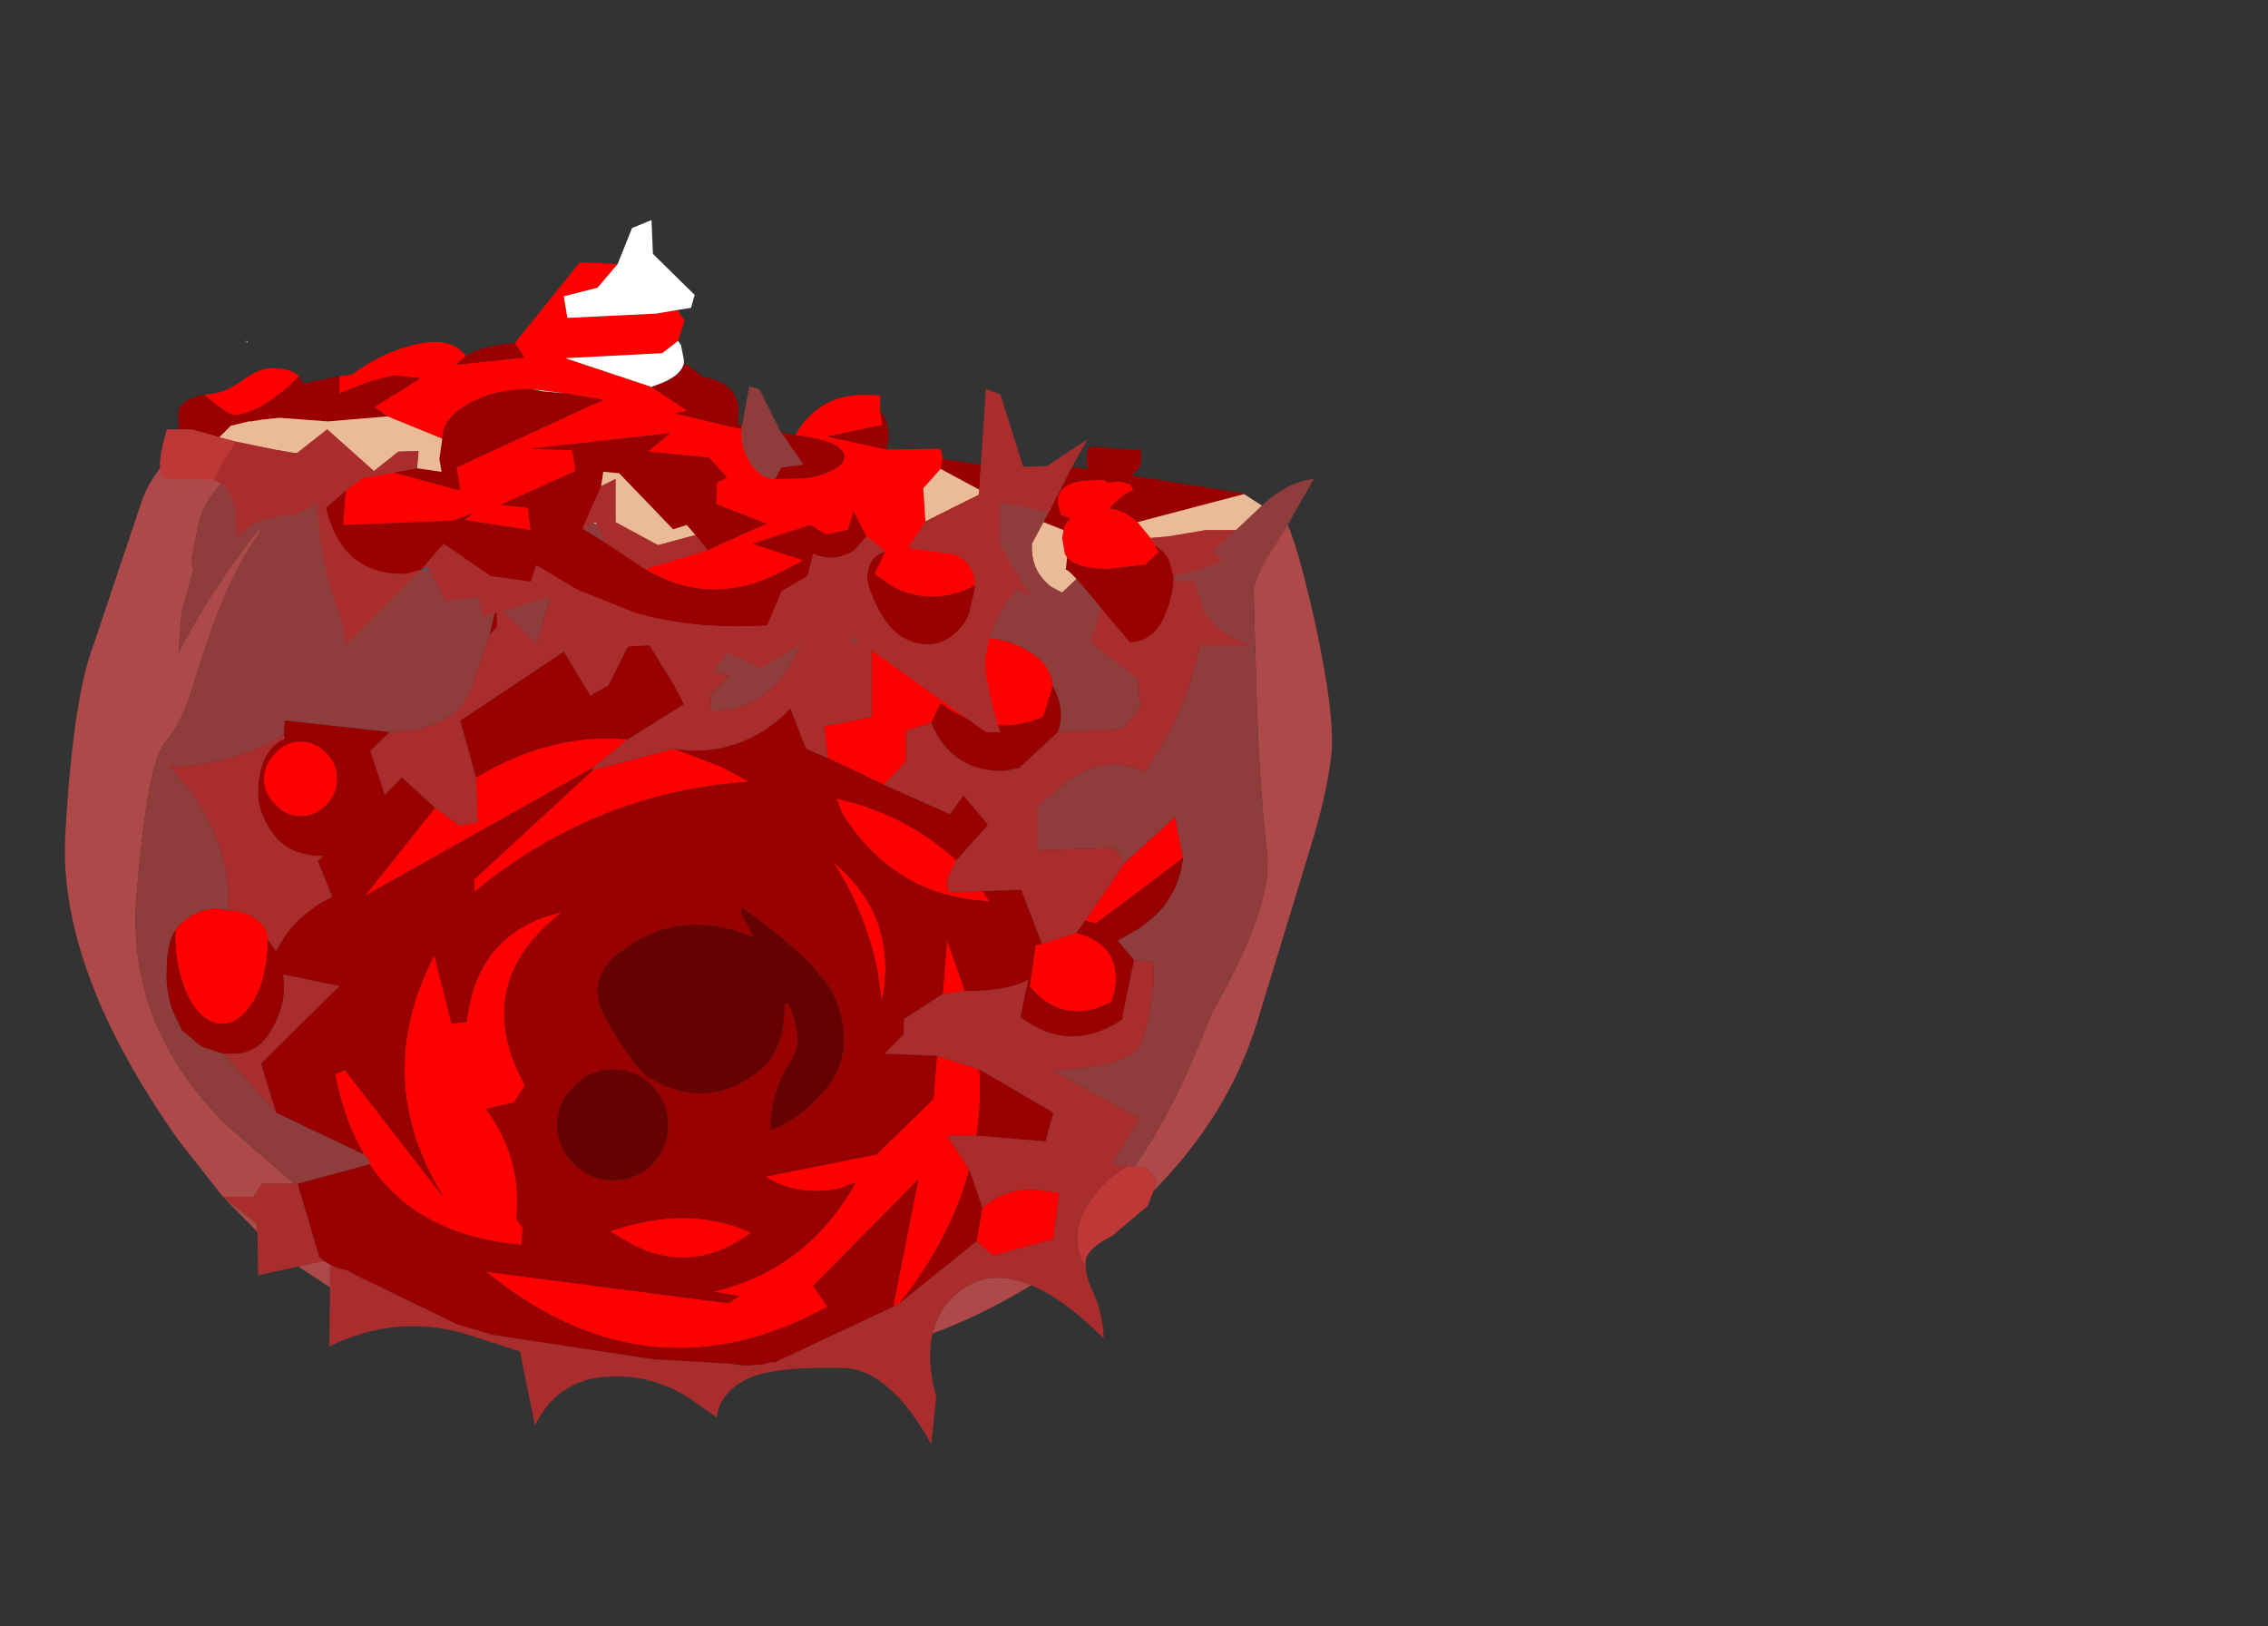 <?xml version="1.0" encoding="UTF-8" standalone="no"?>
<svg xmlns:ffdec="https://www.free-decompiler.com/flash" xmlns:xlink="http://www.w3.org/1999/xlink" ffdec:objectType="frame" height="113.05px" width="157.7px" xmlns="http://www.w3.org/2000/svg">
  <rect width="100%" height="100%" fill="#333333" stroke="none"/>
  <g transform="matrix(1.0, 0.0, 0.0, 1.0, 49.9, 60.5)">
    <use ffdec:characterId="1685" height="72.95" transform="matrix(1.0, 0.0, 0.0, 1.0, -45.4, -33.05)" width="88.1" xlink:href="#shape0"/>
    <use ffdec:characterId="1684" height="35.6" id="wound" transform="matrix(1.0, 0.0, 0.0, 1.0, -38.8, -45.2)" width="80.25" xlink:href="#sprite0"/>
  </g>
  <defs>
    <g id="shape0" transform="matrix(1.0, 0.0, 0.0, 1.0, 45.4, 33.05)">
      <path d="M-32.0 25.15 L-34.4 22.7 -37.5 18.75 Q-45.95 6.8 -45.35 -2.65 -44.8 -12.15 -43.35 -15.8 L-40.15 -25.35 Q-38.35 -31.2 -28.0 -32.75 -24.55 -33.25 -19.25 -32.95 L-7.75 -32.35 Q-3.65 -32.2 3.75 -30.5 L17.55 -27.75 24.65 -26.4 Q25.35 -26.05 27.4 -26.4 L29.55 -26.6 33.95 -25.95 Q38.25 -25.5 39.1 -24.85 39.95 -24.25 41.5 -17.4 43.0 -10.55 42.65 -7.8 42.3 -5.05 41.15 -1.35 L37.5 10.6 Q35.5 17.05 30.3 22.3 L30.55 21.55 29.8 20.7 28.95 20.6 29.25 20.2 Q31.2 17.35 33.0 13.25 L34.4 9.85 Q38.6 2.5 38.2 -1.15 37.6 -6.65 37.45 -12.9 L37.25 -20.05 Q37.25 -22.2 32.75 -22.95 L23.75 -24.55 18.3 -26.5 11.5 -28.75 0.0 -28.8 -10.6 -30.5 -24.25 -31.0 Q-29.3 -30.8 -32.7 -28.4 -35.45 -26.5 -36.05 -24.25 L-36.6 -21.55 -36.45 -20.9 -37.25 -18.0 -37.5 -15.1 Q-35.45 -19.15 -31.9 -23.75 L-31.8 -23.5 Q-34.3 -20.2 -36.45 -12.85 -37.2 -10.35 -38.4 -8.9 -39.65 -7.5 -40.4 1.7 -41.15 10.85 -34.1 17.75 L-29.45 21.8 -31.7 21.8 -32.25 22.7 -34.4 22.7 -32.05 24.55 -32.0 25.15 M21.8 28.85 Q18.35 30.95 14.95 32.2 15.35 30.45 16.7 29.35 18.85 27.6 21.8 28.85 M-26.95 29.0 L-29.15 27.55 -27.4 27.15 -26.95 27.4 -26.95 29.0" fill="#ad4949" fill-rule="evenodd" stroke="none"/>
      <path d="M-29.45 21.8 L-34.1 17.75 Q-41.15 10.85 -40.4 1.7 -39.65 -7.5 -38.4 -8.9 -37.2 -10.35 -36.45 -12.85 -34.3 -20.2 -31.8 -23.5 L-31.9 -23.75 Q-35.45 -19.15 -37.5 -15.1 L-37.25 -18.0 -36.45 -20.9 -36.6 -21.55 -36.05 -24.25 Q-35.45 -26.5 -32.7 -28.4 -29.3 -30.8 -24.25 -31.0 L-10.6 -30.5 0.0 -28.8 11.5 -28.75 18.3 -26.5 23.75 -24.55 32.75 -22.95 Q37.25 -22.2 37.25 -20.05 L37.45 -12.9 Q37.6 -6.65 38.2 -1.15 38.6 2.5 34.4 9.85 L33.0 13.25 Q31.2 17.35 29.25 20.2 L28.95 20.6 28.5 20.55 27.4 20.45 29.35 17.25 23.35 13.95 Q28.85 13.65 29.45 12.05 30.45 9.3 30.3 6.35 L28.95 6.25 27.8 4.9 29.2 4.1 Q32.0 2.3 32.35 -0.85 L31.8 -3.7 28.3 -0.5 27.65 -1.55 22.2 -1.4 22.2 -4.3 24.25 -6.15 Q26.5 -7.85 29.0 -7.1 L29.7 -6.85 Q32.45 -10.7 33.4 -15.1 L33.8 -17.25 32.35 -17.25 Q30.55 -16.9 29.8 -15.3 28.9 -13.45 29.45 -11.45 L28.2 -9.85 23.65 -9.6 Q24.2 -11.15 23.3 -12.8 23.15 -14.25 21.9 -15.05 17.95 -17.55 15.25 -14.1 L12.8 -15.7 12.85 -16.95 9.35 -15.7 8.55 -21.35 7.15 -21.9 Q7.0 -17.7 4.95 -14.15 3.05 -11.1 -0.45 -11.1 L-0.5 -12.15 0.8 -13.5 -0.7 -13.95 -1.85 -18.05 Q-3.15 -17.35 -4.75 -17.8 -9.35 -18.85 -10.3 -23.5 L-12.6 -15.8 -15.35 -18.45 -15.85 -16.4 -17.2 -12.55 Q-18.2 -9.8 -22.8 -9.6 L-30.1 -10.4 -30.15 -9.6 -30.15 -9.45 Q-33.8 -7.3 -38.1 -7.2 -33.75 -2.5 -34.05 2.8 L-34.9 2.65 Q-36.65 2.8 -37.7 4.15 -38.3 5.1 -38.3 6.85 -38.4 8.3 -37.9 9.75 L-37.25 11.1 -35.9 12.25 -34.35 12.75 -30.7 16.85 -24.6 19.75 -24.35 20.0 Q-24.2 20.15 -24.2 20.45 L-29.2 21.8 -29.45 21.8" fill="#8e3c3c" fill-rule="evenodd" stroke="none"/>
      <path d="M-31.55 -6.35 Q-31.55 -7.4 -30.75 -8.15 -30.05 -8.95 -29.0 -8.95 -27.95 -8.95 -27.2 -8.15 -26.45 -7.4 -26.45 -6.35 -26.45 -5.3 -27.2 -4.55 -27.95 -3.75 -29.0 -3.75 -30.05 -3.75 -30.75 -4.55 -31.55 -5.3 -31.55 -6.35 M-31.25 4.85 Q-31.35 7.75 -32.4 9.3 -33.45 10.9 -34.8 10.65 -36.15 10.35 -37.0 8.4 -37.8 6.35 -37.7 4.15 -36.65 2.8 -34.9 2.65 L-34.05 2.8 Q-32.9 2.8 -32.1 3.4 -31.25 4.0 -31.25 4.85 M-24.6 19.75 Q-26.0 17.35 -26.6 14.15 L-25.9 13.9 -19.05 22.75 Q-24.15 14.5 -19.7 5.9 L-18.5 10.65 -17.45 10.55 Q-16.75 4.25 -10.8 2.9 -17.25 7.9 -13.4 14.95 L-14.15 16.15 -16.1 16.6 Q-13.55 20.05 -14.0 24.25 L-13.55 24.85 -13.65 26.05 Q-20.9 25.4 -24.2 20.45 -24.2 20.15 -24.35 20.0 L-24.6 19.75 M12.2 30.35 L13.95 21.5 6.65 28.9 7.65 30.35 5.85 31.25 Q-4.95 36.15 -14.9 28.85 L-16.15 27.9 0.75 30.1 1.5 29.6 -0.35 29.3 Q6.2 27.8 9.6 21.7 L8.4 22.15 Q5.55 22.7 3.3 21.3 L11.05 19.75 15.0 15.9 15.25 12.9 18.2 13.85 Q18.35 16.15 18.0 18.45 L15.95 18.45 17.5 20.8 Q16.2 25.65 12.65 30.1 L12.2 30.35 M15.65 8.6 L15.95 4.8 17.2 8.4 15.65 8.6 M32.35 -0.85 Q29.35 1.45 26.3 3.7 L25.55 3.5 28.3 -0.5 31.8 -3.7 32.35 -0.85 M24.95 4.35 Q28.2 5.2 27.6 8.45 L27.4 9.15 Q24.1 10.9 21.7 8.1 L22.1 5.2 22.55 5.1 24.95 4.35 M18.45 1.45 L18.9 2.15 Q12.35 1.9 8.65 -3.95 L8.25 -5.0 Q13.1 -3.9 16.6 -0.7 L15.95 0.65 16.05 1.5 18.45 1.45 M11.55 -5.95 L7.65 -7.8 7.4 -10.0 10.7 -10.65 10.7 -15.3 12.8 -15.7 15.25 -14.1 Q17.95 -17.55 21.9 -15.05 23.15 -14.25 23.3 -12.8 L22.65 -10.65 Q18.9 -9.1 15.5 -11.6 L14.85 -10.25 13.1 -9.7 13.1 -7.55 11.55 -5.95 M-3.05 -8.45 L0.25 -7.2 2.2 -6.15 Q-8.45 -5.45 -16.9 1.5 L-16.95 0.65 -8.7 -6.95 -3.05 -8.45 M-8.7 -7.1 L-24.55 1.8 -19.65 -4.35 -17.95 -3.1 -16.7 -3.35 -16.8 -6.45 Q-11.55 -9.6 -6.25 -9.1 L-8.7 -7.1 M18.4 23.45 Q20.25 21.95 22.4 22.25 L23.75 22.4 23.35 25.65 19.15 26.8 18.0 25.8 18.4 23.45 M11.45 9.15 L11.4 9.0 11.1 6.95 Q10.25 2.8 8.0 -0.6 12.55 3.15 11.45 8.95 L11.45 9.15 M-7.5 25.1 Q-2.0 23.2 2.35 25.2 -2.05 28.4 -6.5 25.7 L-7.5 25.1" fill="#ff0000" fill-rule="evenodd" stroke="none"/>
      <path d="M-31.55 -6.35 Q-31.55 -5.3 -30.75 -4.55 -30.05 -3.75 -29.0 -3.75 -27.95 -3.75 -27.2 -4.55 -26.45 -5.3 -26.45 -6.35 -26.45 -7.4 -27.2 -8.15 -27.95 -8.95 -29.0 -8.95 -30.05 -8.95 -30.75 -8.15 -31.55 -7.4 -31.55 -6.35 M-31.25 4.85 L-30.7 5.65 Q-29.95 4.05 -28.55 2.95 L-27.75 2.35 -26.8 1.85 -27.8 -0.65 -27.4 -1.0 -27.55 -1.0 Q-30.1 -1.0 -31.25 -3.05 -31.95 -4.25 -31.95 -5.3 -31.95 -8.3 -30.1 -9.15 L-30.15 -9.45 -30.15 -9.6 -30.1 -10.4 -22.8 -9.6 -24.15 -8.3 -23.15 -5.25 -21.95 -6.45 -19.65 -4.35 -24.55 1.8 -8.7 -7.1 -8.7 -6.95 -16.95 0.65 -16.9 1.5 Q-8.45 -5.45 2.2 -6.15 L0.25 -7.2 -3.05 -8.45 Q-1.45 -8.2 0.0 -8.45 2.95 -9.0 5.05 -11.25 L6.15 -8.45 7.65 -7.8 11.55 -5.95 16.15 -3.9 17.1 -5.2 18.8 -3.15 16.6 -0.7 Q13.1 -3.9 8.25 -5.0 L8.65 -3.95 Q12.35 1.9 18.9 2.15 L18.45 1.45 21.1 1.35 22.55 5.1 22.1 5.2 21.7 8.1 Q24.1 10.9 27.4 9.15 L27.6 8.45 Q28.2 5.2 24.95 4.35 L25.55 3.5 26.3 3.7 Q29.35 1.45 32.35 -0.85 32.0 2.3 29.2 4.1 L27.8 4.9 28.95 6.25 28.1 10.4 Q24.45 12.8 21.05 10.2 L21.6 7.6 Q20.2 8.4 17.2 8.4 L15.95 4.8 15.65 8.6 12.95 10.35 12.95 11.4 11.6 12.75 15.25 12.9 15.0 15.9 11.05 19.75 3.3 21.3 Q5.55 22.7 8.4 22.15 L9.6 21.7 Q6.2 27.8 -0.35 29.3 L1.5 29.6 0.75 30.1 -16.15 27.9 -14.9 28.85 Q-4.95 36.15 5.85 31.25 L7.65 30.35 6.65 28.9 13.95 21.5 12.2 30.35 4.0 34.2 3.65 34.2 3.2 34.35 1.85 34.45 0.85 34.3 -4.45 34.0 -15.65 32.3 -18.15 31.55 -25.05 28.2 -25.8 27.8 Q-26.45 27.7 -26.95 27.4 L-27.4 27.15 -27.7 26.9 -29.2 21.8 -24.2 20.45 Q-20.9 25.4 -13.65 26.05 L-13.55 24.85 -14.0 24.25 Q-13.55 20.05 -16.1 16.6 L-14.15 16.15 -13.4 14.95 Q-17.25 7.9 -10.8 2.9 -16.75 4.25 -17.45 10.55 L-18.5 10.65 -19.7 5.9 Q-24.15 14.5 -19.05 22.75 L-25.9 13.9 -26.6 14.15 Q-26.0 17.35 -24.6 19.75 L-30.7 16.85 -31.75 13.45 -26.3 8.05 -30.2 7.25 -30.15 8.2 Q-30.15 9.4 -30.85 10.8 -31.85 12.75 -33.6 12.75 L-34.35 12.75 -35.9 12.25 -37.25 11.1 -37.9 9.75 Q-38.4 8.3 -38.3 6.85 -38.3 5.1 -37.7 4.15 -37.8 6.35 -37.0 8.4 -36.15 10.35 -34.8 10.65 -33.45 10.9 -32.4 9.3 -31.35 7.75 -31.25 4.85 M-16.8 -6.45 L-17.9 -10.4 -10.7 -15.2 -8.85 -12.15 -7.6 -12.85 -6.25 -15.55 -4.75 -15.65 -2.25 -11.6 -6.25 -9.1 Q-11.55 -9.6 -16.8 -6.45 M-15.35 -18.45 L-15.35 -16.9 -15.85 -16.4 -15.35 -18.45 M23.3 -12.8 Q24.2 -11.15 23.65 -9.6 L20.95 -7.1 19.95 -6.9 Q16.25 -6.85 14.85 -10.25 L15.5 -11.6 Q18.9 -9.1 22.65 -10.65 L23.3 -12.8 M18.0 25.8 L12.65 30.1 Q16.2 25.65 17.5 20.8 L18.4 23.45 18.0 25.8 M18.2 13.85 L23.35 16.85 22.8 18.85 18.0 18.45 Q18.35 16.15 18.2 13.85 M11.45 9.15 L11.45 8.95 Q12.55 3.15 8.0 -0.6 10.25 2.8 11.1 6.95 L11.4 9.0 11.45 9.15 M1.65 3.0 L2.55 4.7 Q-2.8 2.35 -7.15 6.0 -9.2 7.85 -7.75 10.35 -6.75 12.25 -5.15 14.15 -0.95 17.0 2.95 13.9 3.7 13.3 4.1 12.35 4.7 10.9 4.65 9.25 5.1 9.05 5.5 11.1 5.75 12.35 5.05 13.35 3.6 15.6 3.7 18.05 5.75 17.3 7.5 15.2 8.95 13.5 8.75 11.2 8.55 9.45 7.75 8.1 L6.45 6.5 Q4.05 4.2 1.65 2.6 L1.65 3.0 M-7.3 21.55 Q-5.7 21.55 -4.55 20.45 -3.45 19.3 -3.45 17.7 -3.45 16.1 -4.55 15.0 -5.7 13.85 -7.3 13.85 -8.85 13.85 -9.95 15.0 -11.15 16.1 -11.15 17.7 -11.15 19.3 -9.95 20.45 -8.85 21.55 -7.3 21.55 M-7.5 25.1 L-6.5 25.7 Q-2.05 28.4 2.35 25.2 -2.0 23.2 -7.5 25.1" fill="#990000" fill-rule="evenodd" stroke="none"/>
      <path d="M1.65 3.0 L1.65 2.6 Q4.05 4.2 6.45 6.5 L7.75 8.1 Q8.55 9.45 8.75 11.2 8.95 13.5 7.5 15.2 5.75 17.3 3.7 18.05 3.6 15.6 5.05 13.35 5.75 12.35 5.5 11.1 5.1 9.05 4.65 9.25 4.7 10.9 4.1 12.35 3.7 13.3 2.95 13.9 -0.95 17.0 -5.15 14.15 -6.75 12.25 -7.75 10.35 -9.2 7.85 -7.15 6.0 -2.8 2.35 2.55 4.7 L1.65 3.0 M-7.3 21.55 Q-8.85 21.55 -9.95 20.45 -11.15 19.3 -11.15 17.7 -11.15 16.1 -9.95 15.0 -8.85 13.85 -7.3 13.85 -5.7 13.85 -4.55 15.0 -3.45 16.1 -3.45 17.7 -3.45 19.3 -4.55 20.45 -5.7 21.55 -7.3 21.55" fill="#650101" fill-rule="evenodd" stroke="none"/>
      <path d="M30.3 22.3 L29.9 23.35 27.8 25.1 27.55 25.35 Q25.95 26.15 25.65 26.9 25.55 27.2 25.6 27.6 25.0 26.75 25.0 25.6 25.0 23.85 26.55 22.15 27.45 21.15 28.5 20.55 L28.95 20.6 29.8 20.7 30.55 21.55 30.3 22.3" fill="#bf3838" fill-rule="evenodd" stroke="none"/>
      <path d="M25.6 27.6 Q25.6 28.25 26.05 29.2 26.75 30.65 26.85 32.55 24.1 29.8 21.8 28.85 18.85 27.6 16.7 29.35 15.35 30.45 14.95 32.2 14.5 34.05 15.2 36.6 L14.85 39.9 Q11.8 34.4 8.35 34.6 3.5 34.5 1.8 35.5 0.1 36.45 -0.05 38.05 L-2.05 36.65 Q-5.15 34.7 -8.8 35.35 -11.45 36.0 -12.7 38.6 L-13.75 33.45 -17.8 32.15 Q-22.5 30.9 -27.0 33.1 L-26.95 29.0 -26.95 27.4 Q-26.45 27.7 -25.8 27.8 L-25.05 28.2 -18.15 31.55 -15.65 32.3 -4.45 34.0 0.85 34.3 1.85 34.45 3.2 34.35 3.65 34.2 4.0 34.2 12.2 30.35 12.65 30.1 18.0 25.8 19.15 26.8 23.35 25.65 23.75 22.4 22.4 22.25 Q20.25 21.95 18.4 23.45 L17.5 20.8 15.95 18.45 18.0 18.45 22.8 18.85 23.35 16.85 18.2 13.85 15.25 12.9 11.6 12.75 12.95 11.4 12.95 10.35 15.65 8.6 17.2 8.4 Q20.2 8.4 21.6 7.6 L21.05 10.2 Q24.45 12.8 28.1 10.4 L28.95 6.25 30.3 6.35 Q30.45 9.3 29.45 12.05 28.85 13.65 23.35 13.95 L29.35 17.25 27.4 20.45 28.5 20.55 Q27.45 21.15 26.55 22.15 25.0 23.85 25.0 25.6 25.0 26.75 25.6 27.6 M-29.15 27.55 L-31.95 28.15 -32.0 25.15 -32.05 24.55 -34.4 22.7 -32.25 22.7 -31.7 21.8 -29.45 21.8 -29.2 21.8 -27.7 26.9 -27.4 27.15 -29.15 27.55 M-30.15 -9.45 L-30.1 -9.15 Q-31.95 -8.3 -31.95 -5.3 -31.95 -4.25 -31.25 -3.05 -30.1 -1.0 -27.55 -1.0 L-27.4 -1.0 -27.8 -0.65 -26.8 1.85 -27.75 2.35 -28.55 2.95 Q-29.95 4.05 -30.7 5.65 L-31.25 4.85 Q-31.25 4.0 -32.1 3.4 -32.9 2.8 -34.05 2.8 -33.75 -2.5 -38.1 -7.2 -33.8 -7.3 -30.15 -9.45 M-34.35 12.75 L-33.6 12.75 Q-31.85 12.75 -30.85 10.8 -30.15 9.4 -30.15 8.2 L-30.2 7.25 -26.3 8.05 -31.75 13.45 -30.7 16.85 -34.35 12.75 M25.55 3.5 L24.95 4.35 22.55 5.1 21.1 1.35 18.45 1.45 16.05 1.5 15.95 0.65 16.6 -0.7 18.8 -3.15 17.1 -5.2 16.15 -3.9 11.55 -5.95 13.1 -7.55 13.1 -9.7 14.85 -10.25 Q16.25 -6.85 19.95 -6.9 L20.95 -7.1 23.65 -9.6 28.2 -9.85 29.45 -11.45 Q28.9 -13.45 29.8 -15.3 30.55 -16.9 32.35 -17.25 L33.8 -17.25 33.4 -15.1 Q32.45 -10.7 29.7 -6.85 L29.0 -7.1 Q26.5 -7.85 24.25 -6.15 L22.2 -4.3 22.2 -1.4 27.65 -1.55 28.3 -0.5 25.55 3.5 M7.65 -7.8 L6.15 -8.45 5.05 -11.25 Q2.95 -9.0 0.0 -8.45 -1.45 -8.2 -3.05 -8.45 L-8.7 -6.95 -8.7 -7.1 -6.25 -9.1 -2.25 -11.6 -4.75 -15.65 -6.25 -15.55 -7.6 -12.85 -8.85 -12.15 -10.7 -15.2 -17.9 -10.4 -16.8 -6.45 -16.7 -3.35 -17.95 -3.1 -19.65 -4.35 -21.95 -6.45 -23.15 -5.25 -24.15 -8.3 -22.8 -9.6 Q-18.2 -9.8 -17.2 -12.55 L-15.85 -16.4 -15.35 -16.9 -15.35 -18.45 -12.6 -15.8 -10.3 -23.5 Q-9.35 -18.85 -4.75 -17.8 -3.15 -17.35 -1.85 -18.05 L-0.7 -13.95 0.8 -13.5 -0.5 -12.15 -0.45 -11.1 Q3.05 -11.1 4.95 -14.15 7.0 -17.7 7.15 -21.9 L8.55 -21.35 9.35 -15.7 12.85 -16.95 12.8 -15.7 10.7 -15.3 10.7 -10.65 7.4 -10.0 7.65 -7.8" fill="#a92d2d" fill-rule="evenodd" stroke="none"/>
    </g>
    <g id="sprite0" transform="matrix(1.0, 0.0, 0.0, 1.0, 42.0, 17.8)">
      <use ffdec:characterId="1683" height="35.6" transform="matrix(1.0, 0.0, 0.0, 1.0, -42.0, -17.8)" width="80.25" xlink:href="#shape1"/>
    </g>
    <g id="shape1" transform="matrix(1.0, 0.0, 0.0, 1.0, 42.0, 17.8)">
      <path d="M2.2 -2.85 Q3.85 -5.75 7.2 -5.65 L8.1 -5.6 8.1 -4.5 8.25 -3.55 4.45 -2.75 8.55 -1.85 12.3 -1.9 12.45 -1.2 12.3 -0.5 11.1 0.85 11.25 3.15 10.05 5.0 12.65 5.35 Q13.5 5.35 14.1 6.0 14.7 6.65 14.7 7.6 11.8 9.1 9.0 7.7 L7.7 6.8 8.45 5.25 7.15 4.2 6.25 2.45 5.85 3.75 4.3 4.05 3.25 3.4 -0.8 4.7 2.75 5.85 1.25 6.65 Q-3.7 9.2 -8.25 6.45 L-3.9 5.15 0.2 3.3 -3.3 1.95 -3.25 0.45 -2.55 0.1 -3.8 -1.3 -8.05 -1.7 -6.45 -3.0 -16.3 -1.9 -13.3 -1.8 -13.1 -0.35 -18.3 2.0 -16.4 2.2 -16.2 3.75 -20.8 3.05 -20.2 2.6 -21.7 3.1 -29.25 3.4 -29.05 1.0 -27.9 0.15 -25.75 -0.25 -21.1 1.0 -21.35 -0.6 -11.15 -5.3 -13.8 -5.75 -16.15 -6.05 Q-18.7 -6.05 -20.5 -5.05 -22.35 -4.05 -22.35 -2.6 L-26.15 -4.15 -27.05 -4.8 -23.9 -6.8 -25.75 -7.0 -27.6 -6.5 -29.5 -5.75 -29.5 -6.95 -28.65 -7.05 Q-26.55 -8.6 -24.25 -9.15 -21.75 -9.75 -20.7 -8.35 L-21.4 -7.75 -16.65 -8.25 -17.3 -9.25 -12.8 -14.85 -10.15 -14.75 -11.55 -13.1 -13.9 -12.5 -13.65 -11.0 -7.45 -11.3 -6.0 -11.55 -5.5 -10.8 -5.95 -9.4 -7.05 -8.55 -13.8 -8.2 -7.8 -6.2 -5.3 -4.55 -6.15 -4.35 -1.55 -3.25 Q-1.55 -1.8 -0.85 -0.8 -0.15 0.2 0.8 0.2 L2.95 0.15 Q4.5 -0.1 5.25 -0.7 5.95 -1.3 5.35 -1.9 4.75 -2.5 2.2 -2.85 M-38.9 -5.65 L-38.25 -5.75 Q-37.45 -5.8 -36.25 -6.65 -35.1 -7.5 -34.25 -7.5 -32.85 -7.5 -32.3 -6.95 L-32.95 -6.3 Q-35.3 -4.25 -36.85 -4.25 -37.25 -4.25 -38.85 -5.6 L-38.9 -5.65 M26.9 4.3 L27.2 4.8 27.45 5.3 26.55 6.15 23.95 6.45 Q21.8 6.45 21.1 5.65 L20.95 5.45 20.75 4.3 20.85 3.75 Q20.95 3.25 21.35 2.95 L20.7 2.7 20.65 2.65 20.45 1.8 Q20.45 0.5 22.35 0.3 L23.65 0.25 23.95 0.45 24.7 0.35 25.5 0.55 25.7 0.95 Q25.05 1.2 24.15 2.1 L24.0 2.25 Q25.05 2.35 26.0 3.2 L26.9 4.3" fill="#ff0000" fill-rule="evenodd" stroke="none"/>
      <path d="M1.2 -3.05 L2.2 -2.85 Q4.75 -2.5 5.35 -1.9 5.95 -1.3 5.25 -0.7 4.5 -0.1 2.95 0.15 L0.8 0.2 1.2 -0.6 2.75 -0.8 1.2 -3.05 M8.1 -4.5 Q8.7 -3.9 8.7 -2.7 L8.55 -1.85 4.45 -2.75 8.25 -3.55 8.1 -4.5 M12.45 -1.2 L15.1 -0.8 15.0 0.95 12.3 -0.5 12.45 -1.2 M21.45 -0.65 L22.6 -0.45 22.45 -0.85 22.5 -1.7 22.7 -2.05 26.0 -1.8 Q26.25 -2.3 26.25 -1.05 26.25 -0.6 25.6 -0.1 L25.55 -0.05 33.35 1.2 33.45 1.2 33.4 1.25 26.0 3.2 Q25.05 2.35 24.0 2.25 L24.15 2.1 Q25.05 1.2 25.7 0.95 L25.5 0.55 24.7 0.35 23.95 0.45 23.65 0.25 22.35 0.3 Q20.45 0.5 20.45 1.8 L20.65 2.65 20.7 2.7 21.35 2.95 Q20.95 3.25 20.85 3.75 L19.45 3.2 19.8 2.55 21.45 -0.65 M28.5 6.95 L28.5 7.0 28.5 7.3 Q28.45 8.3 28.0 9.45 27.2 11.55 25.45 11.55 L23.5 9.25 23.45 9.15 23.15 8.8 21.75 7.15 Q21.0 6.35 21.0 6.55 L21.1 5.65 Q21.8 6.45 23.95 6.45 L26.55 6.15 27.45 5.3 27.2 4.8 Q27.9 5.25 28.2 5.85 L28.5 6.95 M-8.8 9.55 L-13.05 7.85 -15.8 6.2 -16.2 7.35 -19.0 6.95 -22.25 4.7 -23.8 6.5 -24.85 6.8 Q-29.3 6.95 -30.45 2.2 L-29.05 1.0 -29.25 3.4 -21.7 3.1 -20.2 2.6 -20.8 3.05 -16.2 3.75 -16.4 2.2 -18.3 2.0 -13.1 -0.35 -13.3 -1.8 -16.3 -1.9 -6.45 -3.0 -8.05 -1.7 -3.8 -1.3 -2.55 0.1 -3.25 0.45 -3.3 1.95 0.2 3.3 -3.9 5.15 -4.75 4.1 -5.35 3.4 -6.3 3.7 -10.05 -0.2 -11.15 -0.3 -11.3 0.7 -12.6 3.65 -11.05 4.6 -8.25 6.45 Q-3.7 9.2 1.25 6.65 L2.75 5.85 -0.8 4.7 3.25 3.4 4.3 4.05 5.85 3.75 6.25 2.45 7.15 4.2 6.3 5.15 Q4.95 6.05 3.45 5.4 L3.05 6.95 1.25 8.0 0.25 10.4 -1.6 10.45 Q-5.35 10.5 -8.8 9.55 M-40.7 -3.25 L-40.7 -4.55 Q-40.4 -5.4 -38.9 -5.65 L-38.85 -5.6 Q-37.25 -4.25 -36.85 -4.25 -35.3 -4.25 -32.95 -6.3 L-32.3 -6.95 -32.0 -6.45 -29.5 -6.95 -29.5 -5.75 -27.6 -6.5 -25.75 -7.0 -23.9 -6.8 -27.05 -4.8 -26.15 -4.15 -30.3 -3.8 -33.65 -4.05 -34.65 -3.95 -34.7 -3.95 -35.65 -3.8 -36.2 -3.8 -35.8 -3.8 -37.05 -3.5 -37.85 -2.7 -39.75 -3.25 -40.7 -3.25 M-20.7 -8.35 Q-19.55 -9.1 -17.3 -9.25 L-16.65 -8.25 -21.4 -7.75 -20.7 -8.35 M-5.55 -7.85 L-5.05 -7.55 -4.25 -6.9 -4.15 -6.9 Q-1.75 -6.4 -1.75 -4.55 L-1.8 -3.65 -1.5 -3.55 -1.55 -3.25 -6.15 -4.35 -5.3 -4.55 -7.8 -6.2 -7.55 -6.3 Q-5.75 -6.9 -5.55 -7.85 M14.7 7.6 L14.7 7.75 14.4 9.1 Q14.25 10.05 13.45 10.8 12.55 11.7 11.45 11.7 9.2 11.7 7.95 9.2 7.35 8.05 7.2 7.2 L7.2 7.15 Q7.2 5.6 8.45 5.25 L7.7 6.8 9.0 7.7 Q11.8 9.1 14.7 7.6 M-24.1 -0.55 L-22.4 -0.3 -22.55 -1.2 -22.35 -2.6 Q-22.35 -4.05 -20.5 -5.05 -18.7 -6.05 -16.15 -6.05 L-15.35 -5.9 -13.8 -5.75 -11.15 -5.3 -21.35 -0.6 -21.1 1.0 -25.75 -0.25 -24.1 -0.55" fill="#990000" fill-rule="evenodd" stroke="none"/>
      <path d="M-10.15 -14.75 L-9.15 -17.25 -7.8 -17.8 -7.7 -15.45 -4.8 -12.6 -5.05 -11.7 -6.0 -11.55 -7.45 -11.3 -13.65 -11.0 -13.9 -12.5 -11.55 -13.1 -10.15 -14.75 M-5.95 -9.4 L-5.75 -9.1 -5.55 -8.1 -5.55 -7.85 Q-5.75 -6.9 -7.55 -6.3 L-7.8 -6.2 -13.8 -8.2 -7.05 -8.55 -5.95 -9.4 M-13.8 -5.75 L-15.35 -5.9 -16.15 -6.05 -13.8 -5.75" fill="#ffffff" fill-rule="evenodd" stroke="none"/>
      <path d="M-23.2 6.6 L-23.75 6.5 -23.55 6.3 -23.2 6.6" fill="#435584" fill-rule="evenodd" stroke="none"/>
      <path d="M33.4 1.25 L34.65 2.05 32.85 3.75 30.75 3.75 28.1 4.2 26.9 4.3 26.0 3.2 33.4 1.25 M12.3 -0.5 L15.0 0.95 14.95 1.3 11.25 3.15 11.1 0.85 12.3 -0.5 M21.1 5.65 L21.0 6.55 Q21.0 6.35 21.75 7.15 L20.75 8.1 20.0 7.7 Q18.55 6.6 18.65 4.7 L19.45 3.2 20.85 3.75 20.75 4.3 20.95 5.45 21.1 5.65 M-11.3 0.7 L-11.15 -0.3 -10.05 -0.2 -6.3 3.7 -5.35 3.4 -4.75 4.1 -7.35 4.8 -10.3 3.2 -10.3 0.2 -11.3 0.7 M-37.85 -2.7 L-37.05 -3.5 -35.8 -3.8 -36.2 -3.8 -35.65 -3.8 -34.7 -3.95 -34.65 -3.95 -33.65 -4.05 -30.3 -3.8 -26.15 -4.15 -22.35 -2.6 -22.55 -1.2 -22.4 -0.3 -24.1 -0.55 -24.0 -1.75 -25.4 -1.7 -27.1 -0.35 -30.35 -3.25 -32.45 -1.6 -32.5 -1.6 -32.55 -1.6 -32.9 -1.65 -34.05 -1.85 -36.7 -2.4 -37.85 -2.7 M-11.6 3.35 L-11.85 3.25 -11.65 3.2 -11.6 3.35" fill="#ebbb98" fill-rule="evenodd" stroke="none"/>
      <path d="M-38.25 0.3 L-38.5 0.25 -41.3 0.2 Q-42.55 0.35 -41.5 -3.25 L-40.7 -3.25 -39.75 -3.25 -37.85 -2.7 -36.7 -2.4 -37.7 -0.8 -38.25 0.3" fill="#bf3838" fill-rule="evenodd" stroke="none"/>
      <path d="M15.1 -0.8 L15.45 -6.05 16.45 -5.7 18.05 -0.65 19.7 -0.7 22.5 -2.55 21.45 -0.65 19.8 2.55 16.45 1.8 16.45 4.8 18.6 8.45 18.25 8.25 17.6 7.85 Q16.15 9.55 15.6 11.65 L15.4 12.75 15.45 13.8 15.9 15.95 16.45 17.8 15.45 17.8 4.95 10.3 -0.2 13.35 -2.55 12.3 -5.4 16.15 -8.8 9.55 Q-5.35 10.5 -1.6 10.45 L0.25 10.4 1.25 8.0 3.05 6.95 3.45 5.4 Q4.95 6.05 6.3 5.15 L7.15 4.2 8.45 5.25 Q7.2 5.6 7.2 7.15 L7.2 7.2 Q7.35 8.05 7.95 9.2 9.2 11.7 11.45 11.7 12.55 11.7 13.45 10.8 14.25 10.05 14.4 9.1 L14.7 7.75 14.7 7.6 Q14.7 6.65 14.1 6.0 13.5 5.35 12.65 5.35 L10.05 5.0 11.25 3.15 14.95 1.3 15.0 0.95 15.1 -0.8 M31.85 5.9 L30.6 6.4 28.5 6.95 28.2 5.85 Q27.9 5.25 27.2 4.8 L26.9 4.3 28.1 4.2 30.75 3.75 32.85 3.75 31.25 5.2 31.85 5.9 M28.5 7.3 L29.95 7.3 30.35 8.65 Q30.65 9.65 31.4 10.35 L31.85 10.8 33.1 11.5 33.95 11.8 30.35 11.8 27.25 15.05 22.7 11.55 23.45 9.25 23.5 9.25 25.45 11.55 Q27.2 11.55 28.0 9.45 28.45 8.3 28.5 7.3 M-13.05 7.85 L-19.55 9.8 -19.8 8.4 -22.1 8.7 -23.2 6.6 -23.55 6.3 -23.75 6.5 -29.05 11.8 Q-29.2 10.45 -29.65 9.2 -30.95 5.6 -31.05 1.8 -32.15 2.7 -33.0 2.75 -34.45 2.8 -35.4 3.25 L-36.7 4.25 Q-36.5 0.7 -38.25 0.3 L-37.7 -0.8 -36.7 -2.4 -34.05 -1.85 -32.9 -1.65 -32.5 -1.6 -32.45 -1.6 -30.35 -3.25 -27.1 -0.35 -25.4 -1.7 -24.0 -1.75 -24.1 -0.55 -25.75 -0.25 -27.9 0.15 -29.05 1.0 -30.45 2.2 Q-29.3 6.95 -24.85 6.8 L-23.8 6.5 -22.25 4.7 -19.0 6.95 -16.2 7.35 -15.8 6.2 -13.05 7.85 M-8.25 6.45 L-11.05 4.6 -11.6 3.35 -11.65 3.2 -11.85 3.25 -12.6 3.65 -11.3 0.7 -10.3 0.2 -10.3 3.2 -7.35 4.8 -4.75 4.1 -3.9 5.15 -8.25 6.45" fill="#a92d2d" fill-rule="evenodd" stroke="none"/>
      <path d="M-36.0 -9.4 L-35.9 -9.4 -35.9 -9.25 -36.0 -9.4" fill="#cec9ab" fill-rule="evenodd" stroke="none"/>
      <path d="M34.65 2.05 L35.2 1.55 Q36.85 0.3 38.25 0.2 L36.2 3.8 35.7 4.6 35.2 5.35 Q34.35 6.75 34.0 8.1 L32.45 6.8 31.85 5.9 31.25 5.2 32.85 3.75 34.65 2.05 M23.45 9.25 Q21.1 9.8 18.6 8.45 L16.45 4.8 16.45 1.8 19.8 2.55 19.45 3.2 18.65 4.7 Q18.55 6.6 20.0 7.7 L20.75 8.1 21.75 7.15 23.15 8.8 23.45 9.15 23.5 9.25 23.45 9.25 M-1.5 -3.55 L-1.0 -6.25 -0.3 -6.05 1.2 -3.05 2.75 -0.8 1.2 -0.6 0.8 0.2 Q-0.15 0.2 -0.85 -0.8 -1.55 -1.8 -1.55 -3.25 L-1.5 -3.55" fill="#8e3c3c" fill-rule="evenodd" stroke="none"/>
    </g>
  </defs>
</svg>
